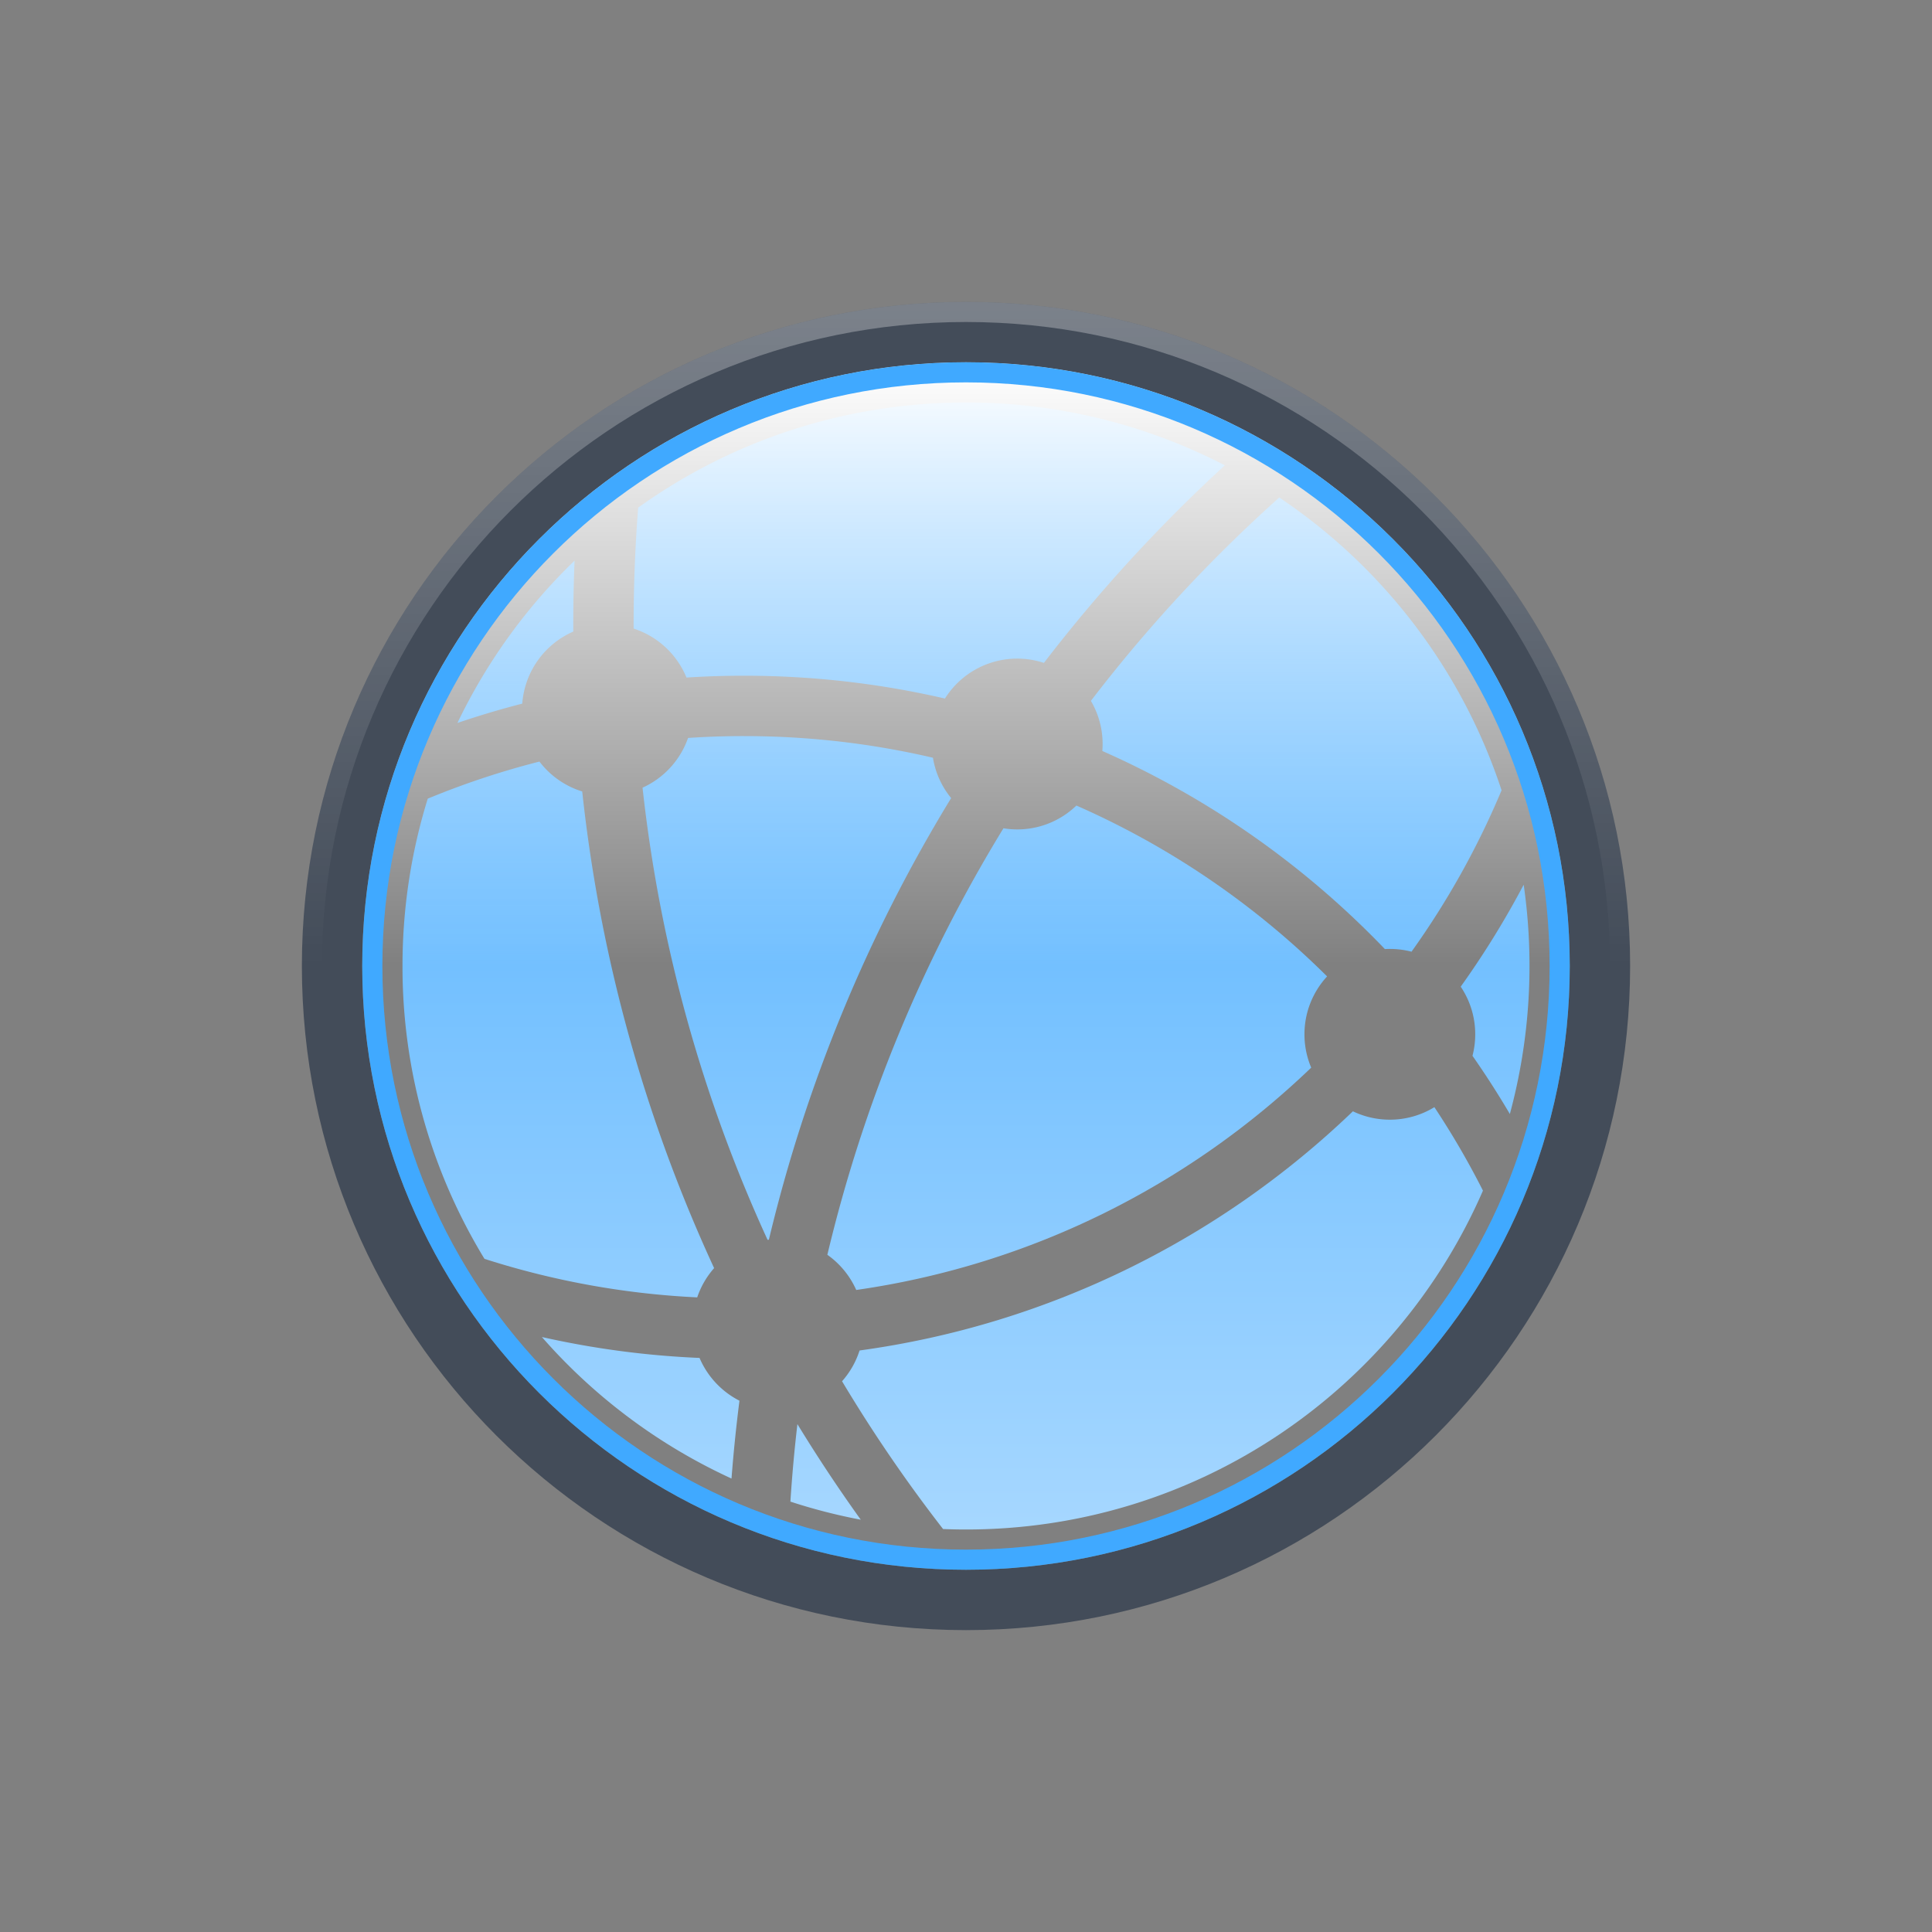 <svg xmlns="http://www.w3.org/2000/svg" fill="none" viewBox="0 0 96 96" class="acv-icon"><rect x="0" y="0" width="96" height="96" fill="#808080" stroke="none"/><path fill="url(#a)" d="M63.565 24.721a28.07 28.07 0 0 1 11.047 14.548 41.055 41.055 0 0 1-4.475 8.02 4.25 4.25 0 0 0-1.323-.13 44.22 44.22 0 0 0-14.04-9.843 4.223 4.223 0 0 0-.568-2.49 73.797 73.797 0 0 1 9.359-10.105Z"/><path fill="url(#b)" d="M73.303 51.394c0 .37-.047.727-.136 1.069a44.155 44.155 0 0 1 1.857 2.892 28.238 28.238 0 0 0 .687-11.394 44.136 44.136 0 0 1-3.129 5.066c.455.676.721 1.49.721 2.367Z"/><path fill="url(#c)" d="M69.06 55.636c-.657 0-1.28-.15-1.835-.416-6.558 6.298-15.06 10.59-24.514 11.885a4.236 4.236 0 0 1-.87 1.528 73.548 73.548 0 0 0 5.02 7.344c.378.015.758.023 1.139.023 11.496 0 21.375-6.929 25.687-16.838a41.096 41.096 0 0 0-2.413-4.148 4.223 4.223 0 0 1-2.213.622Z"/><path fill="url(#d)" d="M64.818 51.394c0-1.11.427-2.121 1.125-2.877a41.198 41.198 0 0 0-12.457-8.49 4.228 4.228 0 0 1-3.625 1.13 72.93 72.93 0 0 0-8.75 21.193 4.26 4.26 0 0 1 1.435 1.748c8.717-1.248 16.551-5.23 22.607-11.048a4.23 4.23 0 0 1-.335-1.656Z"/><path fill="url(#e)" d="M51.872 32.939a76.802 76.802 0 0 1 8.99-9.817A27.88 27.88 0 0 0 48 20c-6.076 0-11.7 1.935-16.289 5.223a74.354 74.354 0 0 0-.226 6.011 4.254 4.254 0 0 1 2.625 2.433c.945-.06 1.899-.091 2.86-.091 3.434 0 6.776.392 9.984 1.134a4.24 4.24 0 0 1 4.918-1.771Z"/><path fill="url(#f)" d="M34.19 36.668a41.694 41.694 0 0 1 2.78-.092c3.23 0 6.372.372 9.388 1.076.121.753.441 1.44.904 2.004a75.914 75.914 0 0 0-9.057 21.945 3.363 3.363 0 0 0-.064.007 72.877 72.877 0 0 1-6.213-22.468 4.256 4.256 0 0 0 2.261-2.472Z"/><path fill="url(#g)" d="M28.93 39.328a75.86 75.86 0 0 0 6.554 23.684c-.37.42-.658.913-.84 1.454a41 41 0 0 1-10.571-1.915A27.87 27.87 0 0 1 20 48c0-2.895.44-5.688 1.255-8.315a40.803 40.803 0 0 1 5.55-1.843 4.25 4.25 0 0 0 2.125 1.486Z"/><path fill="url(#h)" d="M25.95 34.963c-1.09.28-2.163.601-3.22.96a28.075 28.075 0 0 1 5.82-8.065 77.833 77.833 0 0 0-.064 3.525 4.245 4.245 0 0 0-2.535 3.58Z"/><path fill="url(#i)" d="M36.743 69.6a4.26 4.26 0 0 1-1.983-2.125 44.15 44.15 0 0 1-7.834-1.039 28.088 28.088 0 0 0 9.422 7.032c.1-1.299.232-2.588.395-3.867Z"/><path fill="url(#j)" d="M39.275 74.614c1.135.372 2.302.673 3.496.899a76.473 76.473 0 0 1-3.148-4.749 73.736 73.736 0 0 0-.348 3.85Z"/><path fill="url(#k)" d="M78 48c0 16.569-13.431 30-30 30-16.569 0-30-13.431-30-30 0-16.569 13.431-30 30-30 16.569 0 30 13.431 30 30Z"/><path fill="#434C59" fill-rule="evenodd" d="M48 78c16.569 0 30-13.431 30-30 0-16.569-13.431-30-30-30-16.569 0-30 13.431-30 30 0 16.569 13.431 30 30 30Zm0 3c18.225 0 33-14.775 33-33S66.225 15 48 15 15 29.775 15 48s14.775 33 33 33Z" clip-rule="evenodd"/><path fill="url(#l)" fill-rule="evenodd" d="M48 80c17.673 0 32-14.327 32-32 0-17.673-14.327-32-32-32-17.673 0-32 14.327-32 32 0 17.673 14.327 32 32 32Zm0 1c18.225 0 33-14.775 33-33S66.225 15 48 15 15 29.775 15 48s14.775 33 33 33Z" clip-rule="evenodd" opacity=".3"/><path fill="#40A9FF" fill-rule="evenodd" d="M48 77c16.016 0 29-12.984 29-29S64.016 19 48 19 19 31.984 19 48s12.984 29 29 29Zm0 1c16.569 0 30-13.431 30-30 0-16.569-13.431-30-30-30-16.569 0-30 13.431-30 30 0 16.569 13.431 30 30 30Z" clip-rule="evenodd"/><defs><linearGradient id="a" x1="48" x2="48" y1="20" y2="76" gradientUnits="userSpaceOnUse"><stop stop-color="#40A9FF"/><stop offset="1" stop-color="#A6D7FF"/></linearGradient><linearGradient id="b" x1="48" x2="48" y1="20" y2="76" gradientUnits="userSpaceOnUse"><stop stop-color="#40A9FF"/><stop offset="1" stop-color="#A6D7FF"/></linearGradient><linearGradient id="c" x1="48" x2="48" y1="20" y2="76" gradientUnits="userSpaceOnUse"><stop stop-color="#40A9FF"/><stop offset="1" stop-color="#A6D7FF"/></linearGradient><linearGradient id="d" x1="48" x2="48" y1="20" y2="76" gradientUnits="userSpaceOnUse"><stop stop-color="#40A9FF"/><stop offset="1" stop-color="#A6D7FF"/></linearGradient><linearGradient id="e" x1="48" x2="48" y1="20" y2="76" gradientUnits="userSpaceOnUse"><stop stop-color="#40A9FF"/><stop offset="1" stop-color="#A6D7FF"/></linearGradient><linearGradient id="f" x1="48" x2="48" y1="20" y2="76" gradientUnits="userSpaceOnUse"><stop stop-color="#40A9FF"/><stop offset="1" stop-color="#A6D7FF"/></linearGradient><linearGradient id="g" x1="48" x2="48" y1="20" y2="76" gradientUnits="userSpaceOnUse"><stop stop-color="#40A9FF"/><stop offset="1" stop-color="#A6D7FF"/></linearGradient><linearGradient id="h" x1="48" x2="48" y1="20" y2="76" gradientUnits="userSpaceOnUse"><stop stop-color="#40A9FF"/><stop offset="1" stop-color="#A6D7FF"/></linearGradient><linearGradient id="i" x1="48" x2="48" y1="20" y2="76" gradientUnits="userSpaceOnUse"><stop stop-color="#40A9FF"/><stop offset="1" stop-color="#A6D7FF"/></linearGradient><linearGradient id="j" x1="48" x2="48" y1="20" y2="76" gradientUnits="userSpaceOnUse"><stop stop-color="#40A9FF"/><stop offset="1" stop-color="#A6D7FF"/></linearGradient><linearGradient id="k" x1="48" x2="48" y1="18" y2="48" gradientUnits="userSpaceOnUse"><stop stop-color="#fff"/><stop offset="1" stop-color="#fff" stop-opacity="0"/></linearGradient><linearGradient id="l" x1="48" x2="48" y1="15" y2="48" gradientUnits="userSpaceOnUse"><stop stop-color="#fff"/><stop offset="1" stop-color="#fff" stop-opacity="0"/></linearGradient></defs></svg>